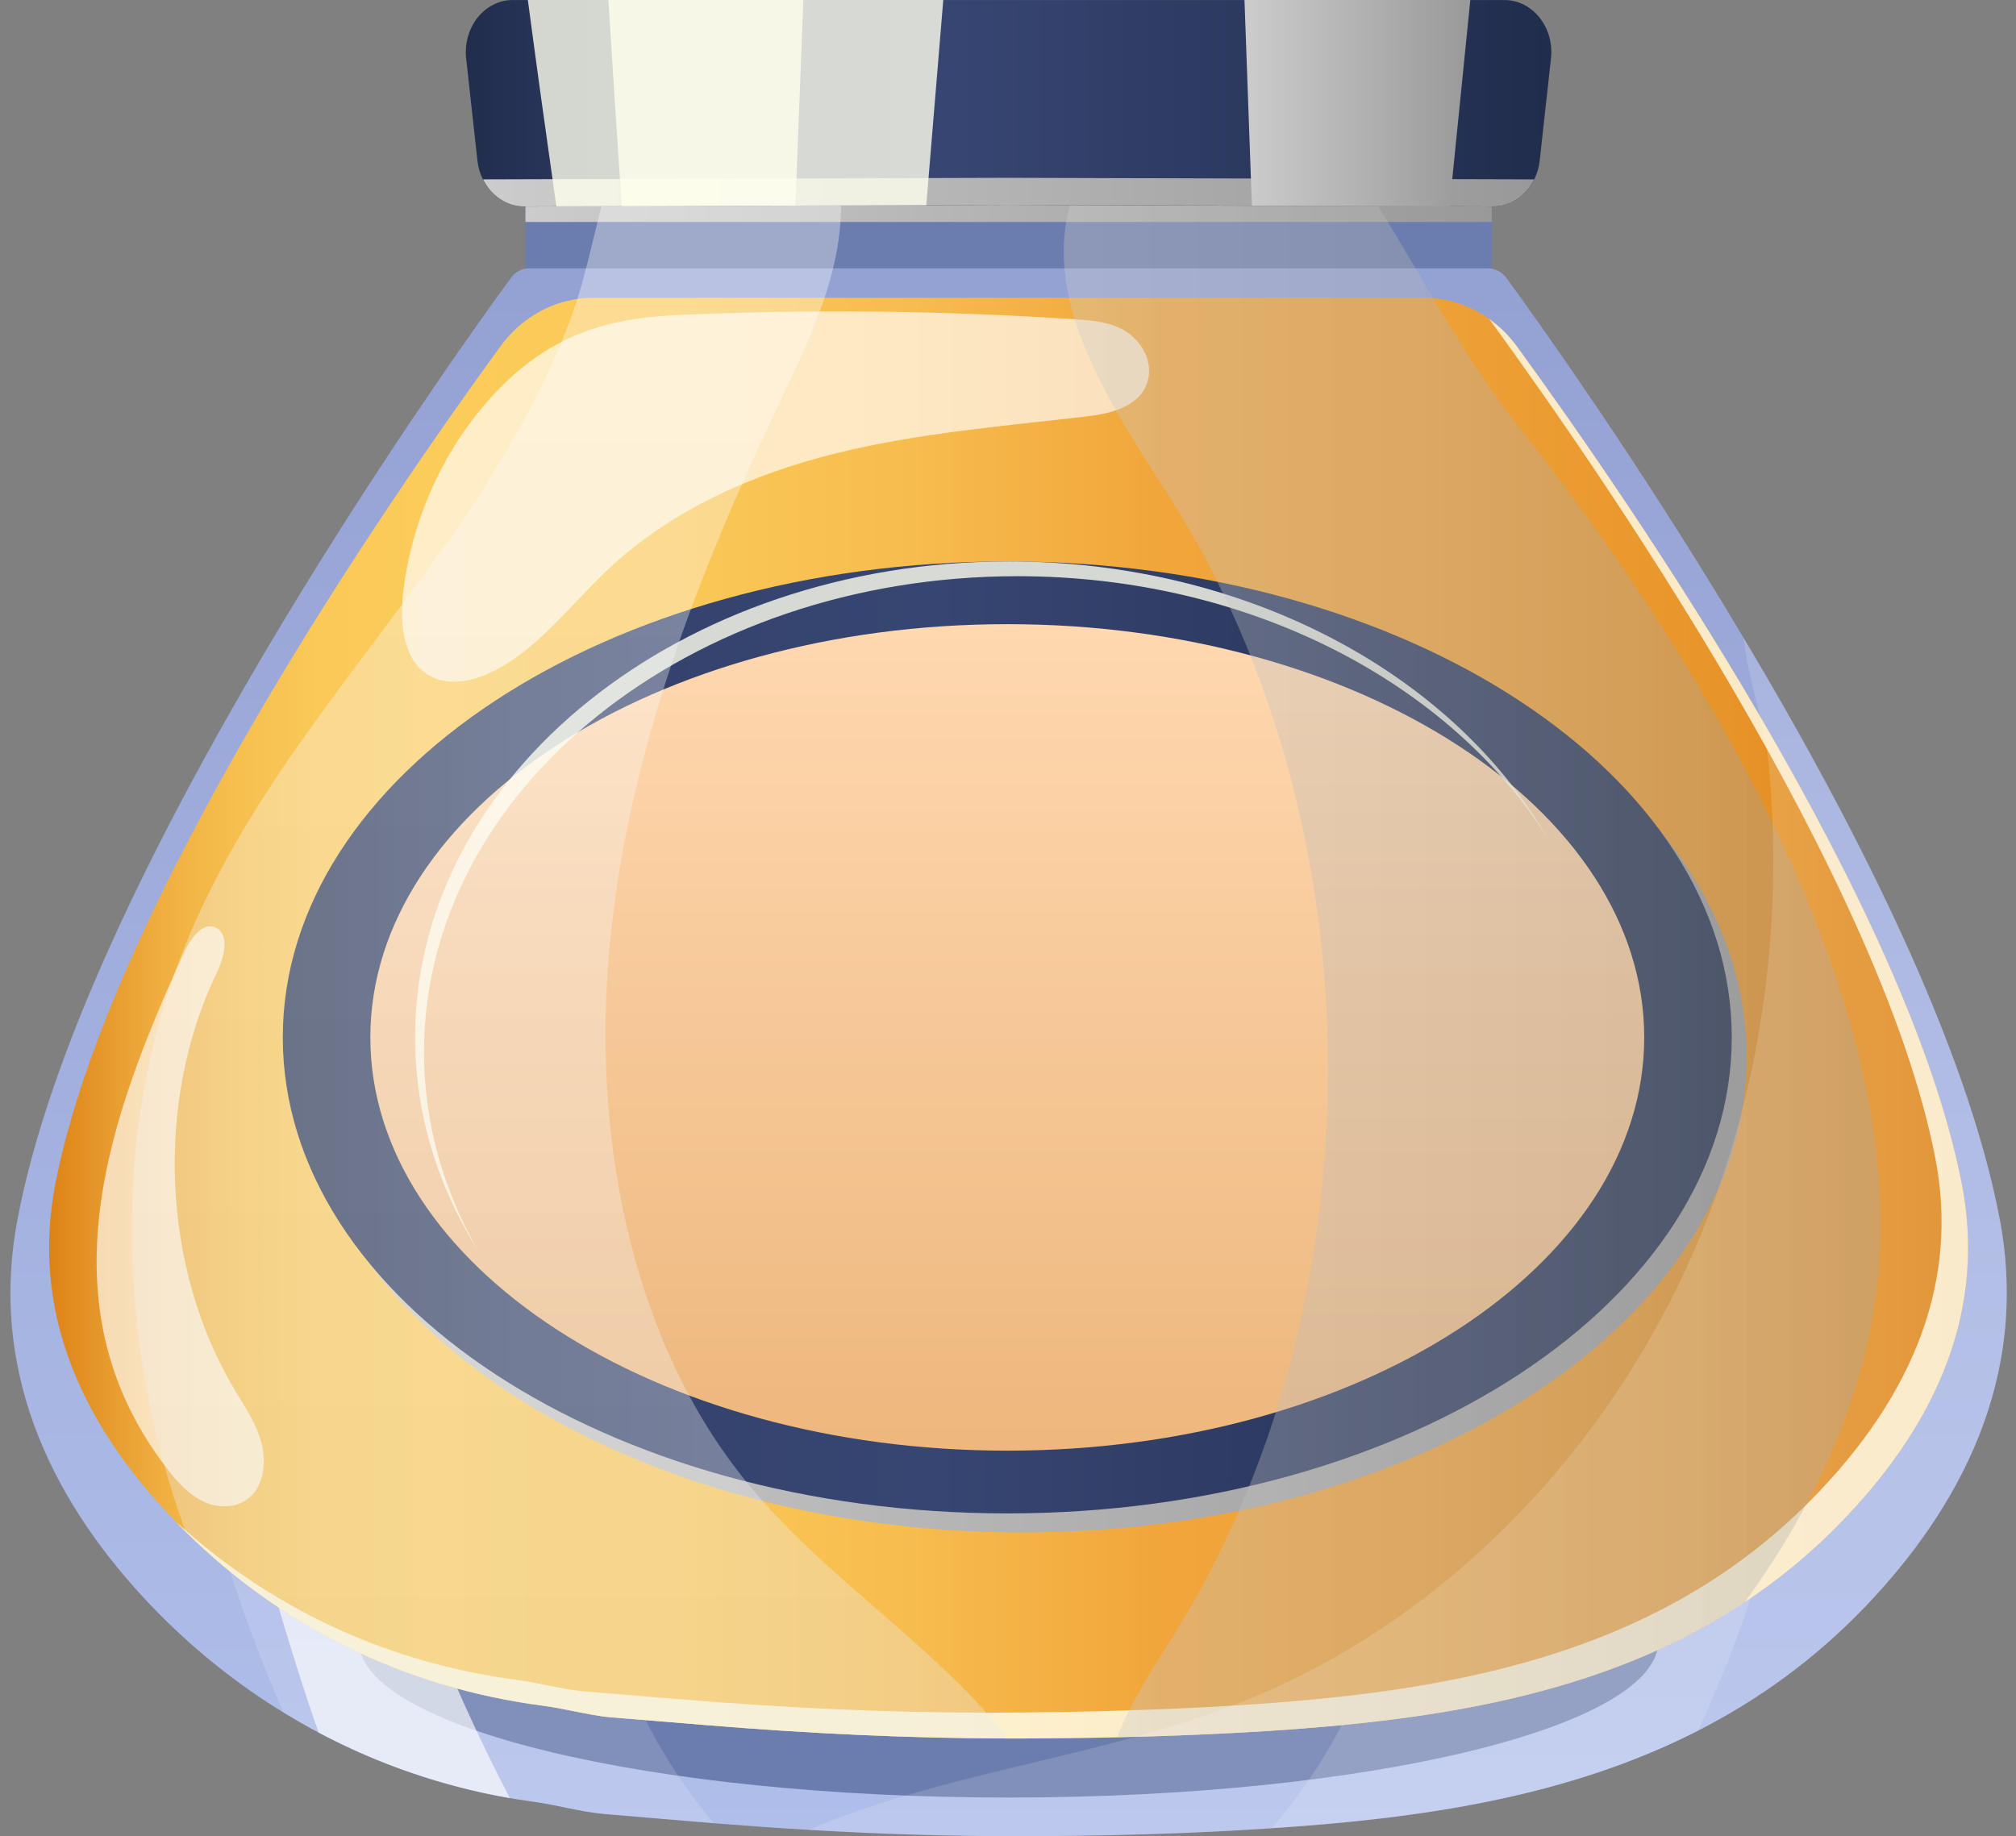 <svg width="101" height="92" viewBox="0 0 101 92" fill="none" xmlns="http://www.w3.org/2000/svg">
<rect x="0" y="0" width="101" height="92" fill="#808080" stroke="none"/>
<g clip-path="url(#clip0_236_173128)">
<path d="M51.345 8.996H49.715H26.325V13.617H49.715H51.345H74.735V8.996H51.345Z" fill="#6B7CAF"/>
<path style="mix-blend-mode:color-burn" d="M51.345 8.996H49.715H26.325V11.121H49.715H51.345H74.735V8.996H51.345Z" fill="url(#paint0_linear_236_173128)"/>
<path d="M93.43 80.516C90.885 83.17 88.068 85.181 85.071 86.713C78.512 90.07 71.084 91.12 63.722 91.6C63.694 91.608 63.675 91.608 63.649 91.608C59.522 91.882 55.39 91.992 51.257 92C47.669 92.008 44.094 91.897 40.513 91.683C38.925 91.594 37.343 91.476 35.756 91.35C35.49 91.327 35.218 91.306 34.952 91.283L30.294 90.891C29.059 90.78 27.942 90.44 26.739 90.277C22.333 89.678 18.068 88.177 14.213 85.81C11.848 84.368 9.636 82.594 7.635 80.516C2.977 75.664 -0.638 69.142 0.871 61.126C4.081 44.029 22.22 18.546 25.582 13.94C25.809 13.622 26.148 13.444 26.512 13.444H74.545C74.911 13.444 75.25 13.622 75.483 13.94C77.104 16.165 82.18 23.273 87.35 31.954C92.891 41.228 98.532 52.297 100.194 61.128C101.695 69.144 98.081 75.666 93.43 80.517V80.516Z" fill="url(#paint1_linear_236_173128)"/>
<path d="M50.531 90.064C68.513 90.064 83.09 86.546 83.09 82.207C83.09 77.867 68.513 74.349 50.531 74.349C32.55 74.349 17.973 77.867 17.973 82.207C17.973 86.546 32.55 90.064 50.531 90.064Z" fill="#6B7CAF"/>
<g style="mix-blend-mode:lighten" opacity="0.15">
<path d="M35.756 91.35C35.49 91.327 35.218 91.306 34.952 91.283L30.294 90.891C29.059 90.78 27.942 90.44 26.739 90.277C26.341 90.225 25.941 90.159 25.543 90.092C22.214 89.514 18.984 88.413 15.962 86.808C15.371 86.499 14.787 86.166 14.215 85.81C8.115 72.085 6.74 55.491 6.74 55.491C6.74 55.491 40.129 23.508 30.66 61.593C27.231 75.391 30.361 84.871 35.756 91.35Z" fill="white"/>
</g>
<g style="mix-blend-mode:lighten" opacity="0.15">
<path d="M92.952 55.491C92.952 55.491 91.51 72.825 85.071 86.713C78.512 90.07 71.084 91.12 63.722 91.6C69.243 85.115 72.506 75.576 69.03 61.591C59.562 23.507 92.95 55.49 92.95 55.49L92.952 55.491Z" fill="white"/>
</g>
<g style="mix-blend-mode:lighten" opacity="0.65">
<path d="M25.543 90.092C22.215 89.514 18.985 88.413 15.963 86.808C12.926 78.171 10.581 67.448 10.727 66.953C10.727 66.953 18.482 57.096 18.919 69.911C19.138 76.263 22.354 83.954 25.543 90.092Z" fill="white"/>
</g>
<path d="M91.994 76.515C90.552 77.965 89.018 79.207 87.409 80.272C80.292 84.99 71.748 86.204 63.408 86.736C61.017 86.883 58.551 86.986 55.959 87.046C54.437 87.082 52.869 87.097 51.242 87.105H50.505C45.695 87.097 40.698 86.875 35.249 86.424L30.645 86.047C30.02 85.996 29.415 85.87 28.777 85.743C28.273 85.64 27.747 85.537 27.196 85.462C20.345 84.567 14.166 81.558 9.295 76.743C9.216 76.669 9.136 76.588 9.063 76.514C8.976 76.432 8.903 76.344 8.824 76.261C3.662 70.951 1.621 65.257 2.771 59.327C5.495 45.307 19.382 25.163 25.076 17.346C26.026 16.044 27.408 15.201 28.923 14.979C29.183 14.942 29.447 14.92 29.713 14.92H71.341C71.494 14.92 71.646 14.927 71.799 14.942C73.121 15.046 74.364 15.638 75.335 16.591C75.447 16.702 75.554 16.82 75.66 16.939C75.772 17.072 75.879 17.205 75.985 17.346C81.673 25.163 95.56 45.306 98.284 59.327C99.454 65.347 97.334 71.129 91.991 76.514L91.994 76.515Z" fill="url(#paint2_linear_236_173128)"/>
<g style="mix-blend-mode:soft-light" opacity="0.8">
<path d="M91.994 76.515C84.161 84.405 73.629 86.084 63.41 86.736C59.609 86.973 55.636 87.091 51.244 87.105H50.507C45.697 87.097 40.7 86.875 35.251 86.424L30.646 86.047C30.022 85.996 29.417 85.87 28.779 85.743C28.275 85.64 27.749 85.537 27.198 85.462C20.347 84.568 14.168 81.558 9.297 76.743C9.218 76.669 9.138 76.588 9.065 76.514C8.978 76.432 8.905 76.344 8.826 76.261C8.972 76.395 9.118 76.527 9.265 76.646C13.916 80.757 19.618 83.346 25.87 84.166C26.421 84.241 26.945 84.344 27.451 84.448C28.089 84.574 28.694 84.7 29.319 84.751L33.924 85.128C39.458 85.587 44.528 85.809 49.411 85.809H49.916C54.308 85.794 58.281 85.675 62.082 85.44C72.301 84.789 82.833 83.111 90.667 75.219C96.008 69.836 98.128 64.052 96.96 58.033C94.235 44.013 80.349 23.868 74.661 16.052C74.635 16.023 74.614 16 74.588 15.969C74.848 16.155 75.1 16.361 75.338 16.591C75.451 16.702 75.557 16.82 75.663 16.939C75.776 17.072 75.882 17.205 75.989 17.346C81.677 25.163 95.563 45.306 98.287 59.327C99.457 65.347 97.338 71.129 91.994 76.514V76.515Z" fill="#FFFFEE"/>
</g>
<path style="mix-blend-mode:color-burn" d="M51.208 76.783C71.254 76.783 87.504 66.105 87.504 52.934C87.504 39.763 71.254 29.086 51.208 29.086C31.163 29.086 14.912 39.763 14.912 52.934C14.912 66.105 31.163 76.783 51.208 76.783Z" fill="url(#paint3_linear_236_173128)"/>
<path d="M50.464 75.827C70.51 75.827 86.76 65.15 86.76 51.978C86.76 38.807 70.51 28.13 50.464 28.13C30.418 28.13 14.168 38.807 14.168 51.978C14.168 65.15 30.418 75.827 50.464 75.827Z" fill="url(#paint4_linear_236_173128)"/>
<path d="M50.464 72.684C68.087 72.684 82.374 63.414 82.374 51.978C82.374 40.543 68.087 31.273 50.464 31.273C32.84 31.273 18.554 40.543 18.554 51.978C18.554 63.414 32.84 72.684 50.464 72.684Z" fill="url(#paint5_linear_236_173128)"/>
<g style="mix-blend-mode:soft-light" opacity="0.8">
<path d="M21.241 52.718C21.241 39.547 34.553 28.87 50.975 28.87C62.604 28.87 72.666 34.227 77.554 42.03C72.851 33.829 62.525 28.13 50.531 28.13C34.109 28.13 20.797 38.808 20.797 51.978C20.797 55.822 21.938 59.45 23.953 62.667C22.216 59.637 21.241 56.27 21.241 52.718Z" fill="#FFFFEE"/>
</g>
<g style="mix-blend-mode:lighten" opacity="0.65">
<path d="M20.226 29.452C20.023 30.968 20.116 32.776 21.237 33.665C22.111 34.359 23.322 34.228 24.326 33.808C26.737 32.799 28.44 30.442 30.403 28.584C33.646 25.517 37.736 23.741 41.891 22.712C46.045 21.683 50.308 21.352 54.539 20.852C55.761 20.708 57.253 20.295 57.532 18.964C57.73 18.025 57.146 17.056 56.386 16.592C55.627 16.129 54.73 16.056 53.866 15.998C47.222 15.558 40.56 15.486 33.91 15.786C30.365 15.945 27.576 16.82 24.954 19.532C22.445 22.127 20.729 25.673 20.224 29.449L20.226 29.452Z" fill="white"/>
</g>
<g style="mix-blend-mode:lighten" opacity="0.65">
<path d="M8.305 73.496C8.85 74.221 9.475 74.915 10.263 75.266C11.053 75.616 12.042 75.549 12.649 74.885C13.268 74.206 13.334 73.086 13.063 72.165C12.794 71.245 12.251 70.459 11.767 69.654C8.11 63.556 7.747 55.198 10.86 48.735C11.214 47.999 11.523 46.887 10.857 46.5C10.218 46.126 9.57 46.971 9.242 47.686C5.436 55.986 2.061 65.292 8.303 73.496H8.305Z" fill="white"/>
</g>
<path style="mix-blend-mode:overlay" opacity="0.35" d="M50.507 87.105C45.697 87.097 40.7 86.875 35.252 86.424L30.647 86.047C30.022 85.996 29.418 85.87 28.779 85.743C28.275 85.64 27.75 85.537 27.198 85.462C20.347 84.567 14.168 81.558 9.297 76.743C9.284 76.714 9.278 76.676 9.264 76.647C5.888 67.322 5.563 56.644 9.225 47.504C12.168 40.161 17.332 34.26 21.836 27.973C24.448 24.342 26.867 20.46 28.514 16.172C28.66 15.78 28.799 15.387 28.925 14.98C29.849 12.03 30.274 8.71 31.624 6.033C35.086 -0.837 42.62 4.155 42.108 11.121C42.016 12.429 41.716 13.687 41.311 14.923C40.7 16.756 39.842 18.516 39.018 20.246C34.998 28.692 31.504 37.647 30.566 47.141C29.623 56.644 31.51 66.827 37.19 73.992C40.174 77.763 44.027 80.514 47.45 83.79C48.122 84.426 48.78 85.099 49.41 85.809C49.782 86.23 50.155 86.66 50.507 87.103V87.105Z" fill="url(#paint6_linear_236_173128)"/>
<path style="mix-blend-mode:color-burn" opacity="0.35" d="M94.161 63.078C93.783 69.232 91.165 75.14 87.411 80.271C80.294 84.988 71.75 86.202 63.41 86.734C61.019 86.882 58.553 86.985 55.961 87.044C56.652 85.269 57.769 83.576 58.766 81.986C69.152 65.406 69.118 41.603 58.693 25.059C56.819 22.079 54.354 18.552 53.556 14.921C53.004 12.414 53.243 9.856 55.017 7.393C58.08 3.14 63.596 2.653 66.672 6.802C68.573 9.376 70.154 12.171 71.801 14.944C73.131 17.162 74.5 19.38 76.127 21.437C80.047 26.399 84.665 32.981 88.252 40.117C92.001 47.571 94.624 55.625 94.159 63.078H94.161Z" fill="url(#paint7_linear_236_173128)"/>
<g style="mix-blend-mode:lighten" opacity="0.15">
<path d="M93.43 80.516C90.885 83.17 88.069 85.181 85.071 86.713C78.512 90.07 71.084 91.12 63.722 91.6C63.694 91.608 63.675 91.608 63.649 91.608C59.522 91.882 55.39 91.992 51.257 92C47.669 92.008 44.094 91.897 40.513 91.683C40.759 91.579 40.997 91.476 41.243 91.379C48.187 88.614 55.701 87.948 62.619 85.108C72.546 81.049 80.891 72.427 85.276 61.719C87.37 56.602 88.546 51.026 88.792 45.414C88.898 43.01 88.839 40.593 88.599 38.195C88.419 36.31 87.549 33.943 87.35 31.954C92.891 41.228 98.532 52.297 100.194 61.128C101.695 69.144 98.081 75.666 93.43 80.517V80.516Z" fill="white"/>
</g>
<path d="M77.702 2.935L77.137 8.052C76.991 9.362 75.987 10.345 74.791 10.345L72.618 10.337L62.719 10.309L50.532 10.264L46.406 10.28L39.847 10.302L31.149 10.331L27.873 10.339L26.266 10.347C25.076 10.347 24.066 9.363 23.92 8.054L23.355 2.937C23.182 1.377 24.273 0.002 25.687 0.002H75.368C76.784 0.002 77.88 1.377 77.701 2.937L77.702 2.935Z" fill="url(#paint8_linear_236_173128)"/>
<path style="mix-blend-mode:color-burn" d="M50.531 8.909L24.2 8.987C24.604 9.804 25.384 10.346 26.266 10.343L50.531 10.264L74.796 10.343C75.679 10.346 76.458 9.803 76.862 8.987L50.531 8.909Z" fill="url(#paint9_linear_236_173128)"/>
<g style="mix-blend-mode:soft-light" opacity="0.8">
<path d="M47.257 0L46.406 10.28L39.847 10.302L31.149 10.331L27.873 10.339C27.401 7.033 26.83 2.929 26.445 0H47.255H47.257Z" fill="#FFFFEE"/>
</g>
<g style="mix-blend-mode:soft-light" opacity="0.8">
<path d="M30.48 -6.57386e-06H40.247L39.849 10.301L31.151 10.33C30.925 7.024 30.659 2.928 30.48 -0.002V-6.57386e-06Z" fill="#FFFFEE"/>
</g>
<path style="mix-blend-mode:color-burn" d="M73.662 0L72.619 10.339L62.719 10.309L62.347 0H73.662Z" fill="url(#paint10_linear_236_173128)"/>
</g>
<defs>
<linearGradient id="paint0_linear_236_173128" x1="26.325" y1="10.059" x2="74.735" y2="10.059" gradientUnits="userSpaceOnUse">
<stop stop-color="#CCCCCC"/>
<stop offset="1" stop-color="#999999"/>
</linearGradient>
<linearGradient id="paint1_linear_236_173128" x1="50.531" y1="92" x2="50.531" y2="13.444" gradientUnits="userSpaceOnUse">
<stop stop-color="#B0BEEA"/>
<stop offset="0.99" stop-color="#94A1D3"/>
</linearGradient>
<linearGradient id="paint2_linear_236_173128" x1="2.461" y1="51.014" x2="98.598" y2="51.014" gradientUnits="userSpaceOnUse">
<stop stop-color="#DD8317"/>
<stop offset="0.03" stop-color="#E79A2D"/>
<stop offset="0.06" stop-color="#F0B041"/>
<stop offset="0.1" stop-color="#F6C04F"/>
<stop offset="0.14" stop-color="#FAC958"/>
<stop offset="0.2" stop-color="#FCCC5B"/>
<stop offset="0.33" stop-color="#FAC857"/>
<stop offset="0.45" stop-color="#F7BC4E"/>
<stop offset="0.56" stop-color="#F2A93E"/>
<stop offset="0.58" stop-color="#F1A53B"/>
<stop offset="0.72" stop-color="#EEA137"/>
<stop offset="0.86" stop-color="#E8962B"/>
<stop offset="0.99" stop-color="#DD8418"/>
<stop offset="1" stop-color="#DD8317"/>
</linearGradient>
<linearGradient id="paint3_linear_236_173128" x1="14.911" y1="52.934" x2="87.504" y2="52.934" gradientUnits="userSpaceOnUse">
<stop stop-color="#CCCCCC"/>
<stop offset="1" stop-color="#999999"/>
</linearGradient>
<linearGradient id="paint4_linear_236_173128" x1="14.168" y1="51.978" x2="86.762" y2="51.978" gradientUnits="userSpaceOnUse">
<stop stop-color="#202D4C"/>
<stop offset="0.05" stop-color="#253255"/>
<stop offset="0.16" stop-color="#2F3D65"/>
<stop offset="0.29" stop-color="#35436E"/>
<stop offset="0.45" stop-color="#374572"/>
<stop offset="1" stop-color="#202D4C"/>
</linearGradient>
<linearGradient id="paint5_linear_236_173128" x1="50.464" y1="72.685" x2="50.464" y2="31.273" gradientUnits="userSpaceOnUse">
<stop stop-color="#EDB77D"/>
<stop offset="1" stop-color="#FFD8B0"/>
</linearGradient>
<linearGradient id="paint6_linear_236_173128" x1="28.555" y1="99.306" x2="28.555" y2="14.953" gradientUnits="userSpaceOnUse">
<stop stop-color="#E6E6E6"/>
<stop offset="1" stop-color="white"/>
</linearGradient>
<linearGradient id="paint7_linear_236_173128" x1="53.293" y1="45.491" x2="94.214" y2="45.491" gradientUnits="userSpaceOnUse">
<stop stop-color="#CCCCCC"/>
<stop offset="1" stop-color="#999999"/>
</linearGradient>
<linearGradient id="paint8_linear_236_173128" x1="23.338" y1="5.173" x2="77.722" y2="5.173" gradientUnits="userSpaceOnUse">
<stop stop-color="#202D4C"/>
<stop offset="0.05" stop-color="#253255"/>
<stop offset="0.16" stop-color="#2F3D65"/>
<stop offset="0.29" stop-color="#35436E"/>
<stop offset="0.45" stop-color="#374572"/>
<stop offset="1" stop-color="#202D4C"/>
</linearGradient>
<linearGradient id="paint9_linear_236_173128" x1="24.199" y1="9.628" x2="76.862" y2="9.628" gradientUnits="userSpaceOnUse">
<stop stop-color="#CCCCCC"/>
<stop offset="1" stop-color="#999999"/>
</linearGradient>
<linearGradient id="paint10_linear_236_173128" x1="62.347" y1="5.169" x2="73.662" y2="5.169" gradientUnits="userSpaceOnUse">
<stop stop-color="#CCCCCC"/>
<stop offset="1" stop-color="#999999"/>
</linearGradient>
<clipPath id="clip0_236_173128">
<rect width="100.014" height="92" fill="white" transform="translate(0.524)"/>
</clipPath>
</defs>
</svg>
